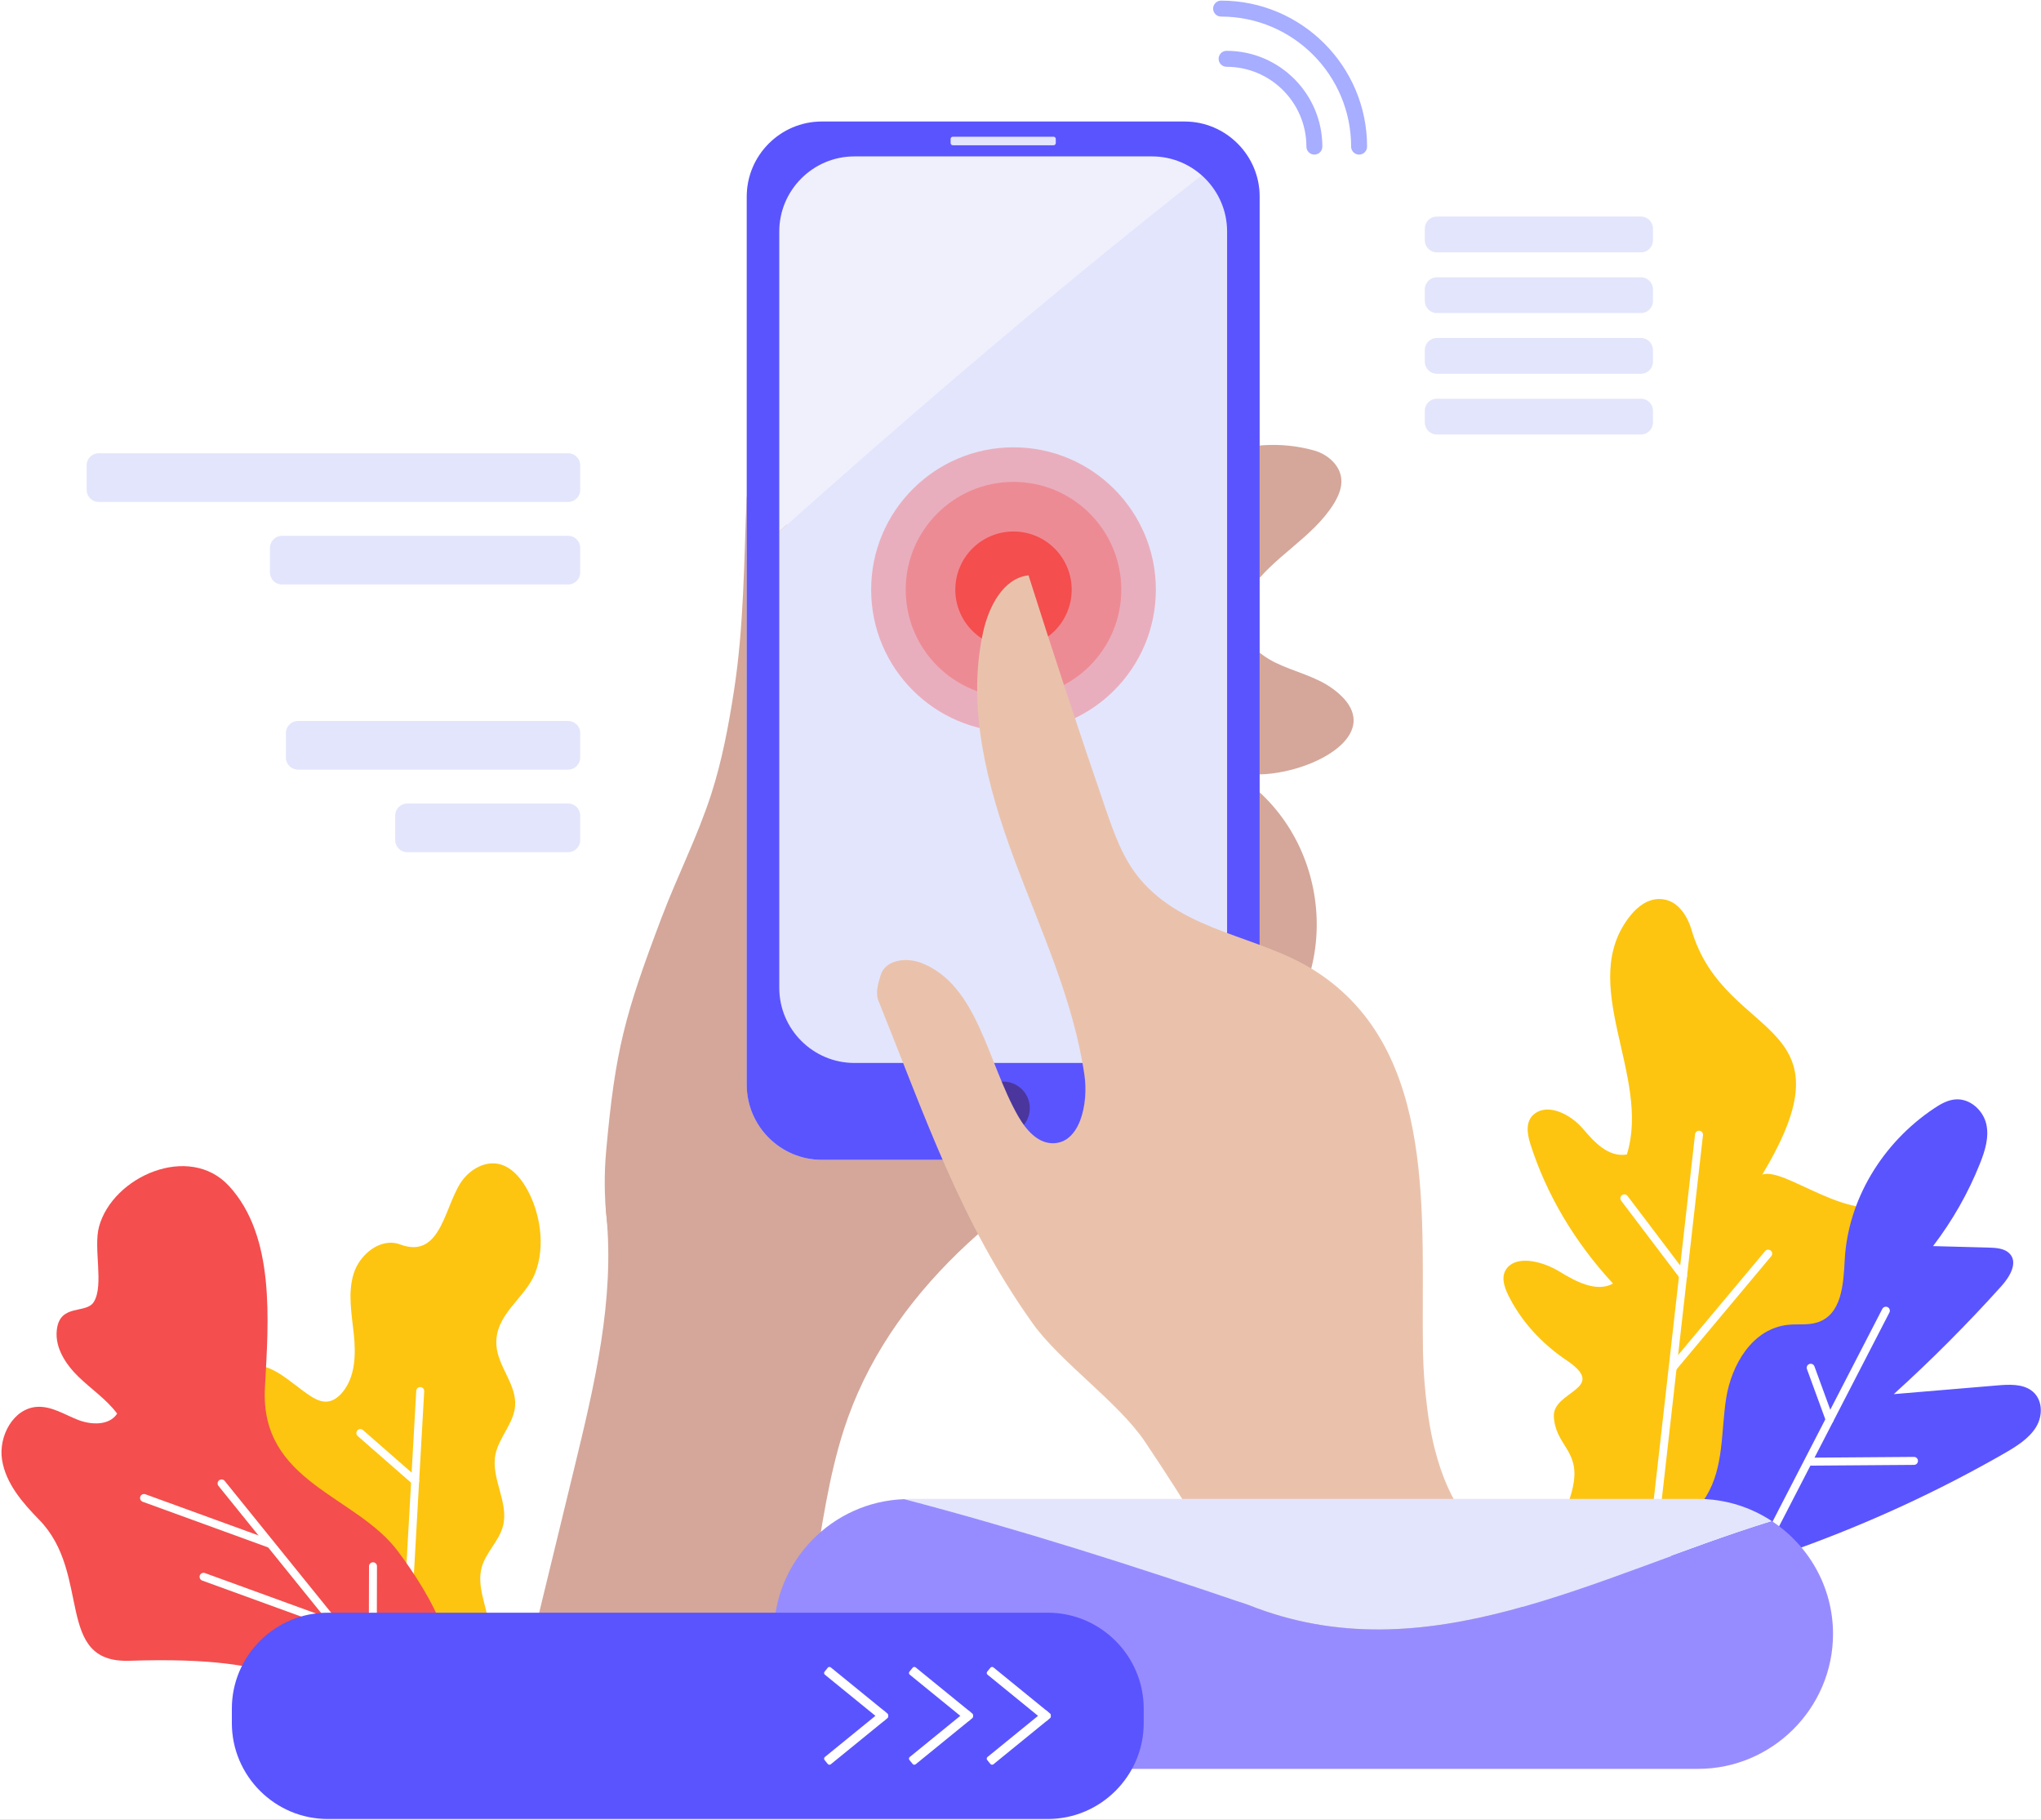 <svg width="959" height="855" viewBox="0 0 959 855" fill="none" xmlns="http://www.w3.org/2000/svg">
<rect x="0" y="0" width="959" height="855" fill="#333333" stroke="none"/>
<g clip-path="url(#clip0_16_1647)">
<rect width="959" height="855" fill="white"/>
<path d="M108.79 665.45C107.69 657.36 107.92 647.39 114.95 643.25C125.28 637.16 136.08 649.6 146.19 656.06C148.51 657.54 151.18 658.76 153.91 658.46C156.63 658.16 158.99 656.37 160.76 654.28C166.98 646.97 167.25 636.39 166.25 626.84C165.25 617.29 163.32 607.43 166.2 598.28C169.07 589.13 178.98 581.28 187.95 584.63C208.14 592.18 208.81 564.44 218.01 553.55C221.89 548.96 227.9 545.71 233.81 546.74C239.61 547.76 244.01 552.55 247.02 557.61C253.87 569.13 256.44 585.41 251.42 598.16C246.7 610.15 232.33 617.42 233.25 631.97C233.89 641.98 242.76 650.43 242.04 660.43C241.44 668.78 234.3 675.34 232.75 683.56C230.67 694.64 239.14 705.89 236.37 716.82C234.57 723.92 228.34 729.22 226.36 736.28C223.92 744.98 228.41 753.93 229.7 762.87C232.46 782.02 218.61 803.05 198.64 805.28C181.57 807.19 169.9 789.52 159.74 777.76C132.52 746.23 114.4 706.77 108.79 665.45Z" fill="#FDC510"/>
<path d="M191.71 757.14C191.68 757.14 191.64 757.14 191.6 757.14C190.57 757.08 189.78 756.2 189.84 755.16L195.58 653.42C195.63 652.39 196.42 651.63 197.56 651.66C198.59 651.72 199.38 652.6 199.32 653.64L193.58 755.38C193.53 756.37 192.7 757.14 191.71 757.14Z" fill="white"/>
<path d="M195.07 697.64C194.63 697.64 194.19 697.49 193.84 697.18L168.08 674.66C167.3 673.98 167.22 672.8 167.9 672.02C168.58 671.24 169.77 671.16 170.54 671.84L196.3 694.36C197.08 695.04 197.16 696.22 196.48 697C196.11 697.43 195.59 697.64 195.07 697.64Z" fill="white"/>
<path d="M184.58 815.81C176.28 814.12 167.71 808.34 159.33 803.9C141.02 794.2 137.14 777.72 60.85 780.24C25.39 781.41 43.3 739.45 18.42 714.01C10.56 705.98 2.72 696.92 0.96 685.82C-0.8 674.72 6.31 661.54 17.53 660.94C24.27 660.58 30.34 664.59 36.62 667.05C42.9 669.51 51.38 669.79 55.05 664.13C50.07 657.43 42.95 652.69 36.95 646.88C30.96 641.07 25.81 633.3 26.67 625C28 612.17 40.45 617.53 44.08 611.65C48.95 603.76 43.78 586.37 46.53 576.3C52.97 552.69 88.93 536.84 107.64 557.23C129.29 580.84 126.24 619.81 124.48 651.93C122.03 696.59 167.29 702.34 187.02 728.87C201.25 747.99 223.65 783.3 205.87 806.77C199.19 815.58 191.99 817.32 184.58 815.81Z" fill="#F44E4E"/>
<path d="M203.49 821.78C202.94 821.78 202.4 821.54 202.03 821.08L102.66 698.1C102.01 697.3 102.13 696.11 102.94 695.46C103.75 694.81 104.92 694.94 105.57 695.74L204.94 818.73C205.59 819.53 205.47 820.72 204.66 821.37C204.33 821.65 203.91 821.78 203.49 821.78Z" fill="white"/>
<path d="M154.57 764.1C154.36 764.1 154.14 764.06 153.93 763.99L95.01 742.55C94.04 742.2 93.54 741.12 93.89 740.15C94.24 739.18 95.31 738.67 96.29 739.03L155.21 760.47C156.18 760.82 156.68 761.9 156.33 762.87C156.06 763.63 155.34 764.1 154.57 764.1Z" fill="white"/>
<path d="M126.6 727.08C126.39 727.08 126.17 727.04 125.96 726.97L67.04 705.53C66.07 705.18 65.57 704.1 65.92 703.13C66.27 702.16 67.34 701.66 68.32 702.01L127.24 723.45C128.21 723.8 128.71 724.88 128.36 725.85C128.08 726.6 127.36 727.08 126.6 727.08Z" fill="white"/>
<path d="M175.12 789.53C174.08 789.53 173.24 788.69 173.25 787.65L173.39 735.83C173.39 734.8 174.23 733.96 175.26 733.96C176.3 733.96 177.13 734.8 177.13 735.84L176.99 787.66C176.99 788.69 176.15 789.53 175.12 789.53Z" fill="white"/>
<path d="M872.98 623.97C857.04 627.06 914.47 604.81 898.54 607.9C907.98 585.95 870.39 589.65 878.88 567.45C854.54 567.06 826.08 538.71 823.86 558.46C876.38 477.07 810.81 491.18 794.82 436.94C792.86 430.28 788.21 422.46 779.8 422.36C774.16 422.3 769.51 425.96 766.37 429.78C740.2 461.65 776.03 505.24 764.4 542.39C755.5 543.83 748.85 536.25 743.67 530.18C738.49 524.11 728.17 518.2 721.31 523.05C716.58 526.39 717.5 532.48 719.06 537.42C726.57 561.07 739.85 583.5 757.89 603.01C750.25 607.35 740.25 602 732.82 597.43C725.39 592.86 713.26 589.43 708.11 595.74C705.17 599.35 706.61 604.18 708.56 608.21C714.36 620.17 723.93 630.9 736.11 639.1C756.14 652.58 729.41 653.36 730.1 665.53C730.87 679.04 742.07 681.21 739.35 697.04C735.91 717 717.7 730.47 752.82 732.96C775.91 734.6 803.84 719.22 819.25 706.88C832.96 695.91 844.05 681.36 852.93 667.57C855.85 663.02 870.79 624.39 872.98 623.97Z" fill="#FDC510"/>
<path d="M742.68 755.04C812.97 742.32 880.66 717.79 941.34 683.04C947.22 679.67 953.27 675.99 956.67 670.46C960.07 664.93 959.85 657.03 954.35 653.16C949.99 650.1 943.92 650.42 938.44 650.88C922.23 652.24 906.02 653.61 889.82 654.97C907.63 638.83 924.55 621.85 940.47 604.14C944.47 599.69 948.4 592.94 944.07 588.76C941.69 586.46 937.84 586.22 934.38 586.12C925.68 585.89 916.98 585.65 908.28 585.42C917.42 573.45 924.84 560.4 930.3 546.69C932.68 540.7 934.72 534.27 933.28 528.03C931.84 521.8 925.82 516.01 918.86 516.5C915.16 516.76 911.86 518.67 908.86 520.66C884.23 537.06 868.33 563.89 866.79 591.67C866.16 603.06 865.55 617.75 853.68 621.35C849.43 622.64 844.79 621.95 840.33 622.39C823.21 624.09 813.5 641.41 811.06 656.96C808.63 672.5 810.06 689.2 801.71 702.92C798.16 708.75 793.03 713.67 789.36 719.43C785.69 725.2 783.59 732.47 786.71 738.5C789.83 744.53 799.81 747.44 804.77 742.54" fill="#5A54FF"/>
<path d="M778.59 709.43C778.52 709.43 778.45 709.43 778.37 709.42C777.34 709.3 776.6 708.38 776.72 707.35L796.45 532.88C796.57 531.85 797.5 531.12 798.52 531.23C799.55 531.35 800.29 532.27 800.17 533.3L780.44 707.77C780.34 708.72 779.53 709.43 778.59 709.43Z" fill="white"/>
<path d="M785.93 644.45C785.51 644.45 785.08 644.31 784.73 644.01C783.94 643.35 783.83 642.16 784.5 641.37L829.38 587.76C830.05 586.97 831.23 586.86 832.02 587.53C832.81 588.19 832.92 589.38 832.25 590.17L787.37 643.78C786.99 644.23 786.46 644.45 785.93 644.45Z" fill="white"/>
<path d="M790.82 601.27C790.26 601.27 789.7 601.01 789.33 600.53L761.74 564.11C761.11 563.29 761.28 562.11 762.1 561.49C762.92 560.87 764.09 561.02 764.72 561.85L792.31 598.27C792.94 599.09 792.77 600.27 791.95 600.89C791.61 601.15 791.21 601.27 790.82 601.27Z" fill="white"/>
<path d="M826.44 733.27C826.15 733.27 825.85 733.2 825.58 733.06C824.66 732.59 824.3 731.46 824.77 730.54L884.44 614.92C884.92 614 886.05 613.64 886.96 614.11C887.88 614.58 888.24 615.71 887.77 616.63L828.1 732.25C827.77 732.9 827.12 733.27 826.44 733.27Z" fill="white"/>
<path d="M859.7 668.82C858.94 668.82 858.22 668.35 857.94 667.59L849.03 643.22C848.68 642.25 849.18 641.17 850.15 640.82C851.12 640.46 852.2 640.97 852.55 641.94L861.46 666.31C861.81 667.28 861.31 668.36 860.34 668.71C860.13 668.78 859.91 668.82 859.7 668.82Z" fill="white"/>
<path d="M850.72 688.57C849.69 688.57 848.85 687.74 848.85 686.71C848.84 685.67 849.67 684.83 850.71 684.82L899.31 684.46C899.32 684.46 899.32 684.46 899.32 684.46C900.35 684.46 901.19 685.29 901.19 686.32C901.2 687.36 900.37 688.2 899.33 688.21L850.73 688.57C850.73 688.57 850.73 688.57 850.72 688.57Z" fill="white"/>
<path d="M396.62 671.28C397.22 669.43 397.85 667.6 398.51 665.77C421.42 602.34 478.92 557.59 539.06 527.07C559.81 516.54 581.79 506.82 597.48 489.65C633.22 450.55 622.33 386.05 575.84 360.8C597.43 372.52 659.9 348.3 626.28 323.62C618.33 317.78 608.31 315.68 599.43 311.39C590.55 307.1 582.04 299 582.65 289.15C582.92 284.85 584.92 280.84 587.34 277.27C597.94 261.67 616.6 252.82 626.6 236.83C628.81 233.29 630.6 229.25 630.25 225.09C629.69 218.49 623.75 213.37 617.37 211.61C553.91 194.13 505.01 271.26 442.19 264.24C438.6 263.84 434.76 263.21 431.56 264.88C427.84 266.83 426.24 271.24 425.17 275.3C417.74 303.28 419.94 333.73 431.33 360.35C440.79 382.47 456.73 403.78 454.33 427.72C452.18 449.15 435.38 467.61 435.83 489.14C435.95 494.87 437.3 500.72 435.83 506.26C433.61 514.61 425.63 520 417.9 523.86C380.3 542.63 336.51 542.92 295.58 552.44C292.69 553.11 289.66 553.91 287.56 556C283.9 559.63 284.38 565.54 284.89 570.67C288.89 610.64 279.34 650.59 269.86 689.62C259.39 732.73 248.92 775.84 238.45 818.95C237.34 823.51 236.4 828.86 239.43 832.44C241.09 834.41 243.63 835.38 246.06 836.23C260.16 841.16 274.71 844.77 289.48 847.01C301.18 848.79 313.38 849.66 324.66 846.07C342.19 840.49 354.8 824.94 363 808.47C384.04 766.19 382.02 716.15 396.62 671.28Z" fill="#D4A79A"/>
<path d="M310.83 431.16C318.19 411.72 327.7 393.11 334.11 373.33C339.26 357.43 342.34 340.93 344.89 324.41C349.55 294.28 349.57 263.88 350.81 233.41C366.4 240.64 384.26 257.71 386.91 274.69C389.55 291.67 383.95 308.96 382.1 326.05C377.55 368.22 376.26 414.26 401.76 448.15C411.4 460.96 423.95 471.3 434.03 483.76C444.11 496.23 451.83 512.08 449.11 527.88C445.74 547.49 427.82 560.85 410.79 571.14C388.47 584.63 365.19 596.52 341.18 606.68C327.03 612.67 324.81 619.03 305.69 619.23C295.21 619.34 280.92 583.94 284.8 540.89C289.09 493.14 293.61 476.66 310.83 431.16Z" fill="#D4A79A"/>
<path d="M556.62 57.09H386.12C366.73 57.09 350.87 72.95 350.87 92.34V263.35C425.97 195.93 502.53 130.14 582.35 68.42C575.91 61.49 566.77 57.09 556.62 57.09Z" fill="#EFF0FC"/>
<path d="M582.36 68.42C502.54 130.14 425.99 195.93 350.88 263.35V413.09V509.63C350.88 529.01 366.74 544.88 386.13 544.88H556.62C576.01 544.88 591.87 529.02 591.87 509.63V92.33C591.87 83.27 588.38 75.01 582.71 68.75C582.59 68.64 582.47 68.54 582.36 68.42Z" fill="#E3E5FC"/>
<path fill-rule="evenodd" clip-rule="evenodd" d="M386.12 57.09H556.62C576 57.09 591.86 72.95 591.86 92.34V509.64C591.86 529.03 576 544.89 556.61 544.89H386.12C366.73 544.89 350.87 529.03 350.87 509.64V92.34C350.87 72.95 366.73 57.09 386.12 57.09ZM541.32 499.38C560.71 499.38 576.57 483.52 576.57 464.13V108.73C576.57 89.34 560.7 73.48 541.32 73.48H401.41C382.02 73.48 366.16 89.34 366.16 108.73V464.13C366.16 483.52 382.02 499.38 401.41 499.38H541.32Z" fill="#5A54FF"/>
<path d="M495.03 68.25H447.71C447.13 68.25 446.66 67.78 446.66 67.2V65.28C446.66 64.7 447.13 64.23 447.71 64.23H495.03C495.61 64.23 496.08 64.7 496.08 65.28V67.2C496.08 67.78 495.61 68.25 495.03 68.25Z" fill="#E3E5FC"/>
<path d="M471.37 533.12C478.274 533.12 483.87 527.524 483.87 520.62C483.87 513.717 478.274 508.12 471.37 508.12C464.467 508.12 458.87 513.717 458.87 520.62C458.87 527.524 464.467 533.12 471.37 533.12Z" fill="#4B369D"/>
<path opacity="0.36" d="M476.21 343.93C513.153 343.93 543.1 313.982 543.1 277.04C543.1 240.098 513.153 210.15 476.21 210.15C439.268 210.15 409.32 240.098 409.32 277.04C409.32 313.982 439.268 343.93 476.21 343.93Z" fill="#F44E4E"/>
<path opacity="0.36" d="M476.21 327.69C504.184 327.69 526.86 305.013 526.86 277.04C526.86 249.067 504.184 226.39 476.21 226.39C448.237 226.39 425.56 249.067 425.56 277.04C425.56 305.013 448.237 327.69 476.21 327.69Z" fill="#F44E4E"/>
<path d="M476.21 304.38C491.31 304.38 503.55 292.14 503.55 277.04C503.55 261.941 491.31 249.7 476.21 249.7C461.111 249.7 448.87 261.941 448.87 277.04C448.87 292.14 461.111 304.38 476.21 304.38Z" fill="#F44E4E"/>
<path d="M638.6 72.63C636.53 72.63 634.85 70.95 634.85 68.88C634.85 35.2 607.45 7.79 573.76 7.79C571.69 7.79 570.01 6.11 570.01 4.04C570.01 1.97 571.69 0.29 573.76 0.29C611.57 0.29 642.34 31.05 642.34 68.87C642.35 70.95 640.67 72.63 638.6 72.63Z" fill="#A7ADFF"/>
<path d="M617.59 72.63C615.52 72.63 613.84 70.95 613.84 68.88C613.84 48.2 597.02 31.38 576.34 31.38C574.27 31.38 572.59 29.7 572.59 27.63C572.59 25.56 574.27 23.88 576.34 23.88C601.15 23.88 621.33 44.06 621.33 68.88C621.34 70.95 619.66 72.63 617.59 72.63Z" fill="#A7ADFF"/>
<path d="M771.03 118.55H675.12C672.01 118.55 669.47 116.01 669.47 112.9V107.39C669.47 104.28 672.01 101.74 675.12 101.74H771.03C774.14 101.74 776.68 104.28 776.68 107.39V112.9C776.68 116.01 774.14 118.55 771.03 118.55Z" fill="#E3E5FC"/>
<path d="M771.03 147.08H675.12C672.01 147.08 669.47 144.54 669.47 141.43V135.92C669.47 132.81 672.01 130.27 675.12 130.27H771.03C774.14 130.27 776.68 132.81 776.68 135.92V141.43C776.68 144.53 774.14 147.08 771.03 147.08Z" fill="#E3E5FC"/>
<path d="M771.03 175.6H675.12C672.01 175.6 669.47 173.06 669.47 169.95V164.44C669.47 161.33 672.01 158.79 675.12 158.79H771.03C774.14 158.79 776.68 161.33 776.68 164.44V169.95C776.68 173.06 774.14 175.6 771.03 175.6Z" fill="#E3E5FC"/>
<path d="M771.03 204.13H675.12C672.01 204.13 669.47 201.59 669.47 198.48V192.97C669.47 189.86 672.01 187.32 675.12 187.32H771.03C774.14 187.32 776.68 189.86 776.68 192.97V198.48C776.68 201.59 774.14 204.13 771.03 204.13Z" fill="#E3E5FC"/>
<path d="M266.97 235.8H46.35C43.24 235.8 40.7 233.26 40.7 230.15V218.59C40.7 215.48 43.24 212.94 46.35 212.94H266.97C270.08 212.94 272.62 215.48 272.62 218.59V230.15C272.62 233.26 270.08 235.8 266.97 235.8Z" fill="#E3E5FC"/>
<path d="M266.97 274.59H132.49C129.38 274.59 126.84 272.05 126.84 268.94V257.38C126.84 254.27 129.38 251.73 132.49 251.73H266.97C270.08 251.73 272.62 254.27 272.62 257.38V268.94C272.62 272.05 270.08 274.59 266.97 274.59Z" fill="#E3E5FC"/>
<path d="M266.97 361.57H139.98C136.87 361.57 134.33 359.03 134.33 355.92V344.37C134.33 341.26 136.87 338.72 139.98 338.72H266.97C270.08 338.72 272.62 341.26 272.62 344.37V355.92C272.62 359.03 270.08 361.57 266.97 361.57Z" fill="#E3E5FC"/>
<path d="M266.97 400.36H191.34C188.23 400.36 185.69 397.82 185.69 394.71V383.15C185.69 380.04 188.23 377.5 191.34 377.5H266.97C270.08 377.5 272.62 380.04 272.62 383.15V394.71C272.62 397.82 270.08 400.36 266.97 400.36Z" fill="#E3E5FC"/>
<path d="M670.68 662.19C669.51 653.2 668.78 644.09 668.61 634.82C667.53 573.64 676.53 493.64 618.03 456.19C591.71 439.34 556.92 438.26 535.56 412.88C527.7 403.54 523.47 391.59 519.46 379.91C506.96 343.53 494.89 306.99 483.27 270.3C471.33 271.61 464.5 285.1 461.87 297.24C454.24 332.43 463.77 369.13 476.24 402.79C488.71 436.45 504.34 469.4 509.54 505.06C511.51 518.59 507.39 537.59 494.2 537.09C487.23 536.82 481.94 530.56 478.38 524.34C463.91 499.07 459.6 463 433.13 452.47C426.12 449.68 416.1 450.69 413.81 458.11C412.57 462.11 411.23 466.4 412.8 470.27C434.82 524.83 451.29 574.12 485.19 621.69C498.12 639.84 525.54 658.78 537.99 677.33C582.57 743.76 581.51 754 617.95 824.87C620.36 829.56 625.25 784.67 629.75 787.22C634.08 789.68 631.12 809.47 636.02 808.86C660.77 805.79 689.57 823.69 711.77 811.94C715.46 809.99 719.35 807.84 721.39 804.09C723.43 800.33 723.17 795.75 722.86 791.45C717.55 718.92 680.02 733.74 670.68 662.19Z" fill="#EAC2AB"/>
<path d="M832.67 714.71C822.66 708.09 810.7 704.2 797.87 704.2H427.02C426.3 704.2 425.61 704.28 424.89 704.31C479.3 718.61 533.16 735.73 586.46 753.96C670.06 787.39 749.29 740.35 832.67 714.71Z" fill="#E3E5FC"/>
<path d="M832.67 714.71C749.29 740.35 670.06 787.39 586.47 753.96C533.17 735.73 479.31 718.6 424.9 704.31C391.01 705.45 363.62 733.45 363.62 767.61C363.62 802.49 392.15 831.02 427.03 831.02H797.87C832.74 831.02 861.28 802.49 861.28 767.61C861.27 745.57 849.86 726.08 832.67 714.71Z" fill="#978CFF"/>
<path d="M492.36 854.57H153.97C129.2 854.57 108.94 834.31 108.94 809.54V802.69C108.94 777.92 129.2 757.66 153.97 757.66H492.36C517.13 757.66 537.39 777.92 537.39 802.69V809.54C537.39 834.3 517.13 854.57 492.36 854.57Z" fill="#5A54FF"/>
<path d="M493.53 806.45L492.02 808.3C491.67 808.73 491.03 808.79 490.6 808.44L464 786.77C463.57 786.42 463.51 785.78 463.86 785.35L465.37 783.5C465.72 783.07 466.36 783.01 466.79 783.36L493.4 805.03C493.82 805.38 493.88 806.02 493.53 806.45Z" fill="white"/>
<path d="M493.53 805.77L492.02 803.92C491.67 803.49 491.03 803.43 490.6 803.78L464 825.45C463.57 825.8 463.51 826.44 463.86 826.87L465.37 828.72C465.72 829.15 466.36 829.21 466.79 828.86L493.4 807.19C493.82 806.84 493.88 806.2 493.53 805.77Z" fill="white"/>
<path d="M457 806.45L455.49 808.3C455.14 808.73 454.5 808.79 454.07 808.44L427.46 786.77C427.03 786.42 426.97 785.78 427.32 785.35L428.83 783.5C429.18 783.07 429.82 783.01 430.25 783.36L456.86 805.03C457.28 805.38 457.35 806.02 457 806.45Z" fill="white"/>
<path d="M457 805.77L455.49 803.92C455.14 803.49 454.5 803.43 454.07 803.78L427.46 825.45C427.03 825.8 426.97 826.44 427.32 826.87L428.83 828.72C429.18 829.15 429.82 829.21 430.25 828.86L456.86 807.19C457.28 806.84 457.35 806.2 457 805.77Z" fill="white"/>
<path d="M417.12 806.45L415.61 808.3C415.26 808.73 414.62 808.79 414.19 808.44L387.58 786.77C387.15 786.42 387.09 785.78 387.44 785.35L388.95 783.5C389.3 783.07 389.94 783.01 390.37 783.36L416.98 805.03C417.41 805.38 417.47 806.02 417.12 806.45Z" fill="white"/>
<path d="M417.12 805.77L415.61 803.92C415.26 803.49 414.62 803.43 414.19 803.78L387.58 825.45C387.15 825.8 387.09 826.44 387.44 826.87L388.95 828.72C389.3 829.15 389.94 829.21 390.37 828.86L416.98 807.19C417.41 806.84 417.47 806.2 417.12 805.77Z" fill="white"/>
</g>
<defs>
<clipPath id="clip0_16_1647">
<rect width="959" height="855" fill="white"/>
</clipPath>
</defs>
</svg>
